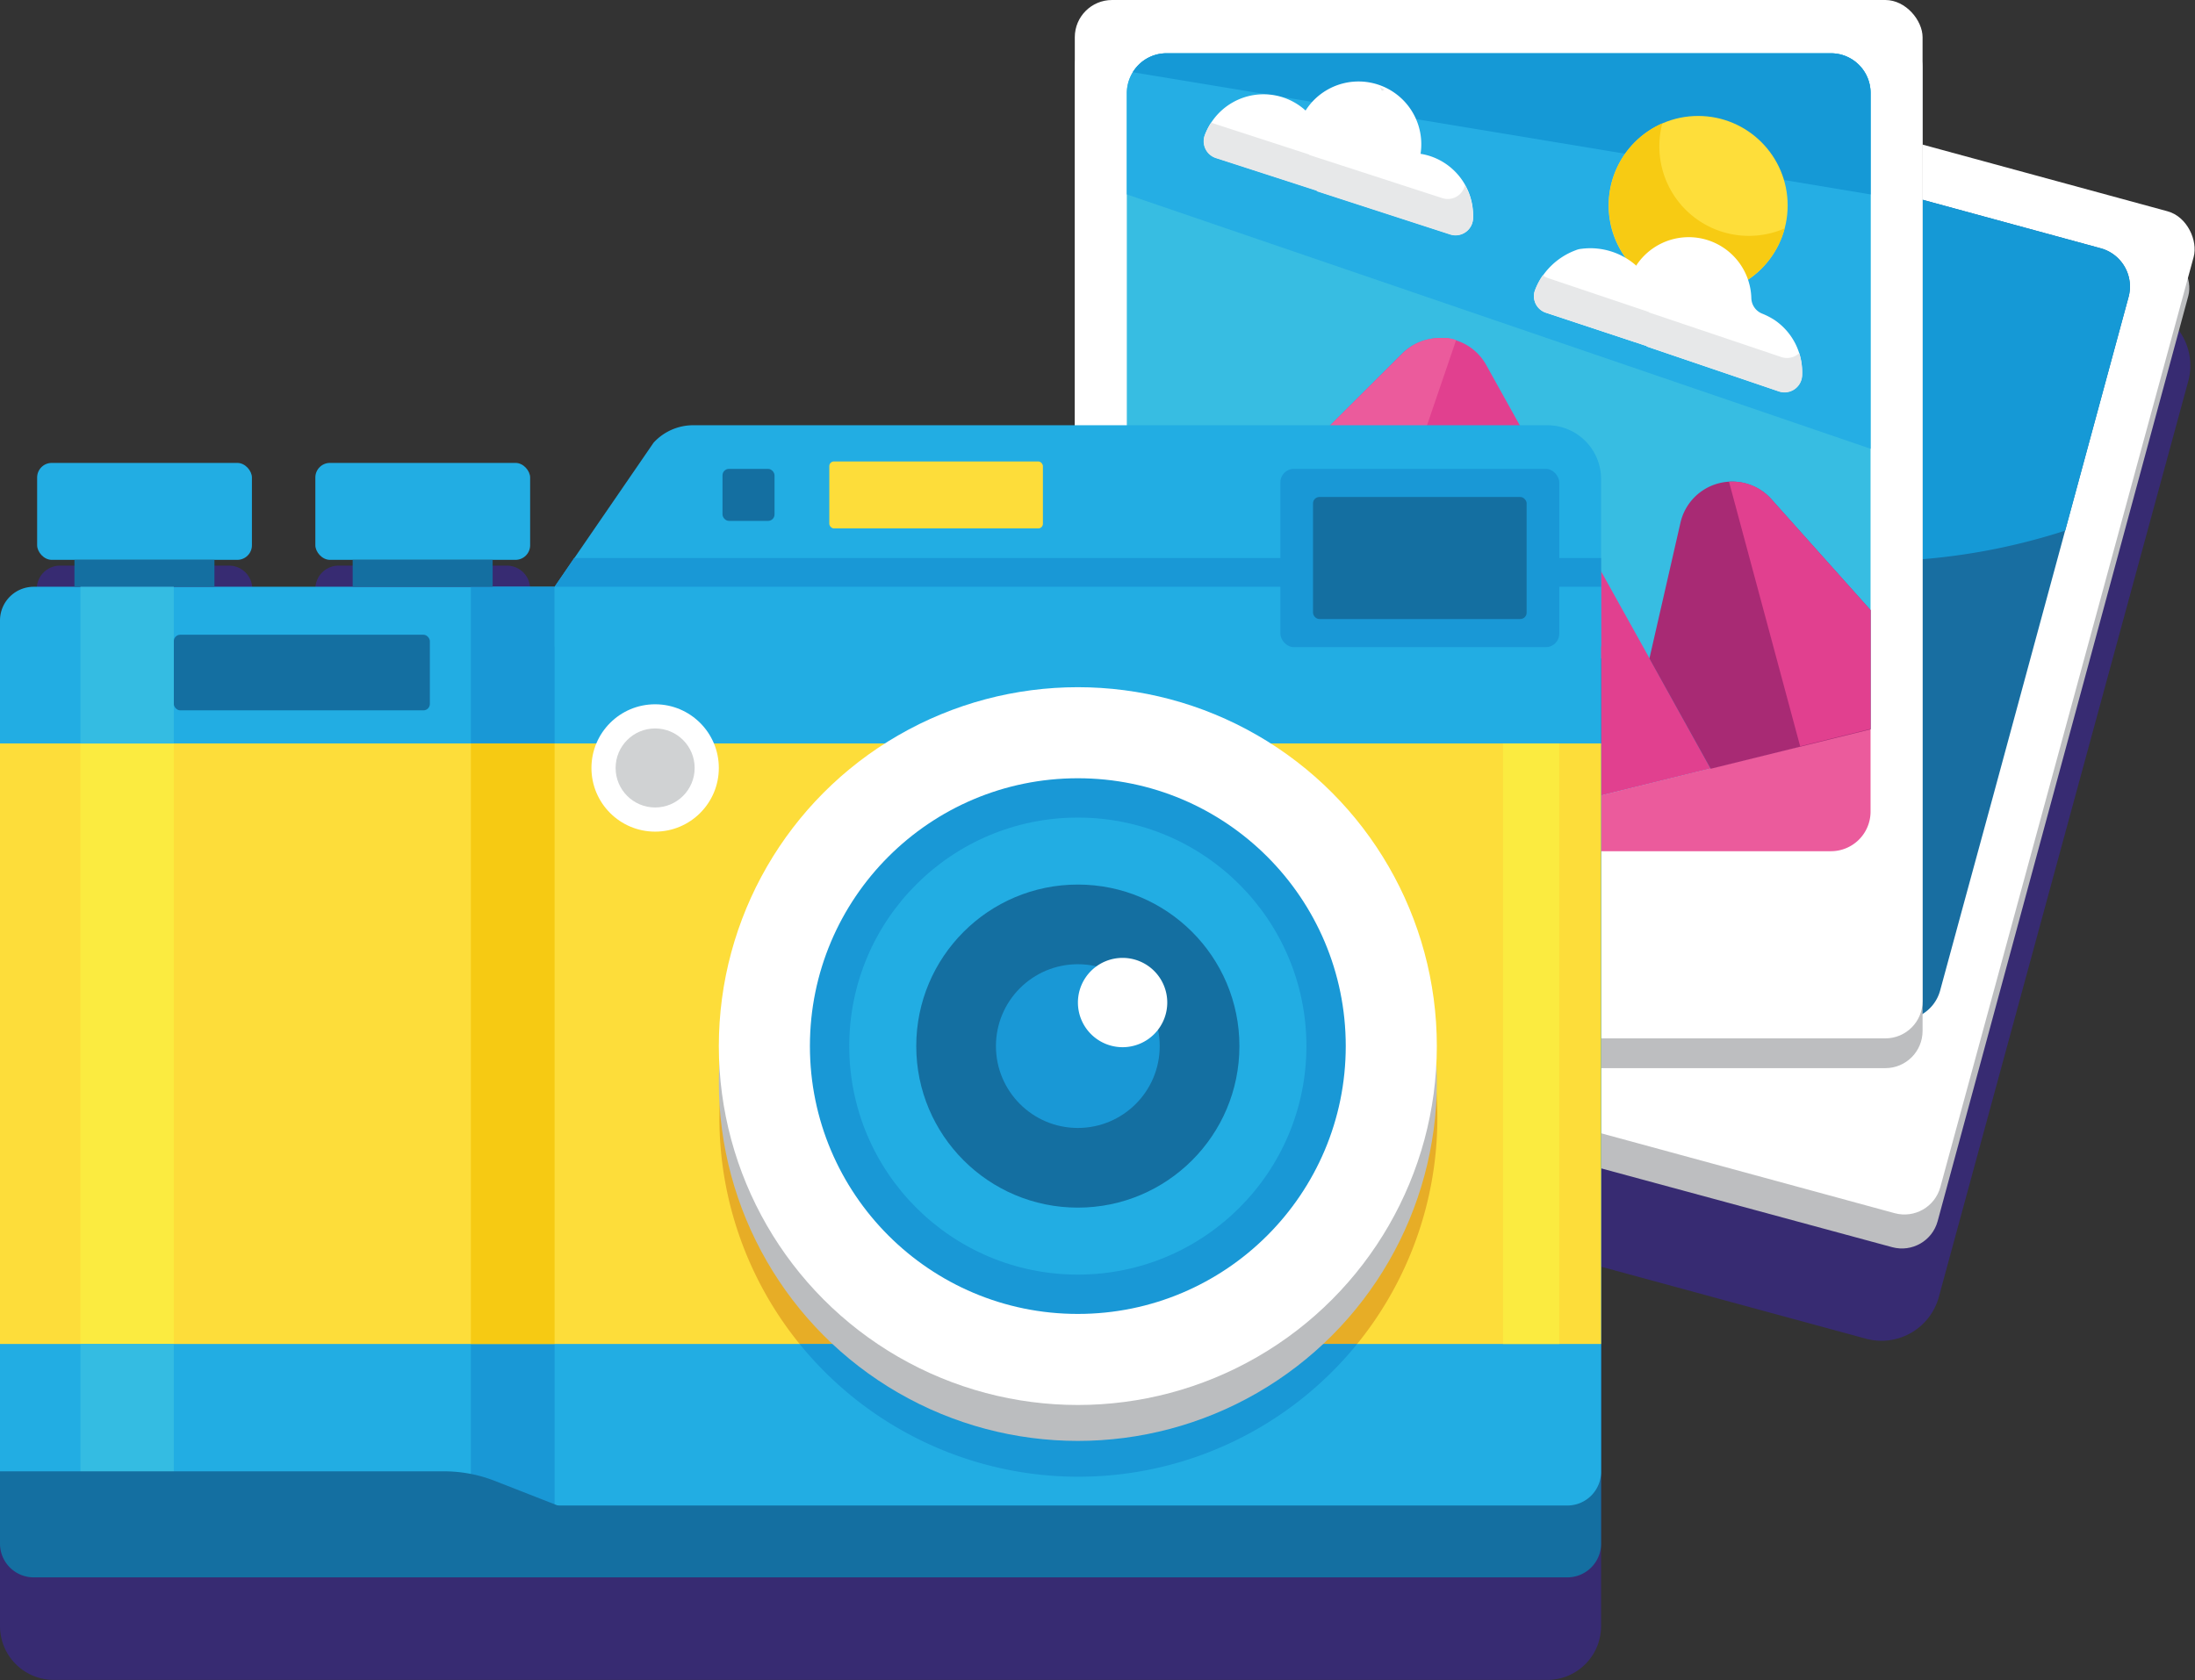 <svg id="Layer_1" data-name="Layer 1" xmlns="http://www.w3.org/2000/svg" viewBox="0 0 238.82 182.84"><rect x="0" y="0" width="238.82" height="182.84" fill="#333333" stroke="none"/><defs><style>.cls-1{fill:#372b72;}.cls-2{fill:#bdbec0;}.cls-3{fill:#fff;}.cls-4{fill:#186ea1;}.cls-5{fill:#1599d6;}.cls-6{fill:none;}.cls-7{fill:#37bde2;}.cls-8{fill:#25aee4;}.cls-9{fill:#eb5b9c;}.cls-10{fill:#e1408f;}.cls-11{fill:#a82a74;}.cls-12{fill:#fede3a;}.cls-13{fill:#f7cb13;}.cls-14{fill:#e7e8e9;}.cls-15{fill:#146fa1;}.cls-16{fill:#22ade3;}.cls-17{fill:#1998d6;}.cls-18{fill:#fddd3a;}.cls-19{fill:#e7ad26;}.cls-20{fill:#f6ca13;}.cls-21{fill:#bbbdbf;}.cls-22{fill:#d0d2d3;}.cls-23{fill:#fbeb40;}.cls-24{fill:#34bce2;}</style></defs><path class="cls-1" d="M238.5,60.5l-24.32-6.62V44.62a6.48,6.48,0,0,0-6.47-6.48h-79.3a6.48,6.48,0,0,0-6.47,6.48v39.8H80.43a5.86,5.86,0,0,0-4.32,1.91L65.35,102H58.61V99.07h1.54a2.53,2.53,0,0,0,2.53-2.53V91.06a2.53,2.53,0,0,0-2.53-2.53H41.84a2.53,2.53,0,0,0-2.53,2.53v5.48a2.53,2.53,0,0,0,2.53,2.53h1.54V102h-15V99.07h1.54a2.53,2.53,0,0,0,2.53-2.53V91.06a2.53,2.53,0,0,0-2.53-2.53H11.57A2.53,2.53,0,0,0,9,91.06v5.48a2.53,2.53,0,0,0,2.53,2.53h1.54V102H10.86A5.86,5.86,0,0,0,5,107.86v96.08a5.86,5.86,0,0,0,5.86,5.86H173.35a5.85,5.85,0,0,0,5.85-5.86V164.83L208,172.66a6.47,6.47,0,0,0,7.95-4.54l.85-3.13h0l26.29-96.55A6.47,6.47,0,0,0,238.5,60.5Z" transform="translate(-5 -26.97)"/><rect class="cls-2" x="138.43" y="40.04" width="92.24" height="113.01" rx="4.05" transform="matrix(-0.96, -0.26, 0.26, -0.96, 332.25, 211.22)"/><rect class="cls-3" x="139.28" y="36.92" width="92.24" height="113.01" rx="4.05" transform="translate(334.74 205.31) rotate(-164.77)"/><path class="cls-4" d="M138,113.51,158.55,38a4.33,4.33,0,0,1,1.22-2,4.26,4.26,0,0,1,4.08-1l69.74,19a4.32,4.32,0,0,1,3,5.3L226.45,96.66h0l-4.61,17h0l-3.4,12.47h0l-2.36,8.68a4.32,4.32,0,0,1-5.3,3l-47.94-13-9.73-2.65h0L141,118.8A4.31,4.31,0,0,1,138,113.51Z" transform="translate(-5 -26.97)"/><path class="cls-5" d="M152.75,59.35,158.55,38a4.33,4.33,0,0,1,1.22-2,4.26,4.26,0,0,1,4.08-1l69.74,19a4.32,4.32,0,0,1,3,5.3L229.7,84.72a68.59,68.59,0,0,1-76.95-25.37Z" transform="translate(-5 -26.97)"/><path class="cls-6" d="M158.55,38,138,113.51a4.31,4.31,0,0,0,3,5.29l69.75,19a4.32,4.32,0,0,0,5.3-3l20.54-75.47a4.32,4.32,0,0,0-3-5.3L163.85,35a4.26,4.26,0,0,0-4.08,1A4.33,4.33,0,0,0,158.55,38Z" transform="translate(-5 -26.97)"/><rect class="cls-2" x="121.94" y="30.2" width="92.24" height="113.01" rx="4.05" transform="translate(331.12 146.45) rotate(-180)"/><rect class="cls-3" x="121.94" y="26.97" width="92.24" height="113.01" rx="4.05" transform="translate(331.12 139.98) rotate(-180)"/><path class="cls-3" d="M127.6,37.08V115.3a4.31,4.31,0,0,0,4.32,4.31H204.2a4.31,4.31,0,0,0,4.32-4.31V37.08a4.31,4.31,0,0,0-4.32-4.31H131.92a4.35,4.35,0,0,0-4.32,4.31Z" transform="translate(-5 -26.97)"/><path class="cls-7" d="M127.6,37.08V115.3a4.31,4.31,0,0,0,4.32,4.31h22.6l36.59-9,9.75-2.4,7.66-1.89V37.08a4.31,4.31,0,0,0-4.32-4.31H131.92a4.35,4.35,0,0,0-4.32,4.31Z" transform="translate(-5 -26.97)"/><path class="cls-8" d="M127.6,37.08V48.13l80.92,27.68V37.08a4.31,4.31,0,0,0-4.32-4.31H131.92a4.35,4.35,0,0,0-4.32,4.31Z" transform="translate(-5 -26.97)"/><path class="cls-5" d="M128.25,34.83l14.63,2.42,1.56.26,3.33.55,11.33,1.88,22.71,3.76,3.83.64,13.46,2.22,9.42,1.57V37.08a4.31,4.31,0,0,0-4.32-4.31H131.92A4.24,4.24,0,0,0,128.25,34.83Z" transform="translate(-5 -26.97)"/><path class="cls-9" d="M154.52,119.61H204.2a4.31,4.31,0,0,0,4.32-4.31v-9l-7.66,1.89-9.75,2.4Z" transform="translate(-5 -26.97)"/><path class="cls-10" d="M127.6,95.29v20a4.31,4.31,0,0,0,4.32,4.31h22.6l36.59-9-6.65-12-17.81-32A5.73,5.73,0,0,0,163.39,64a5,5,0,0,0-.66-.18l-.28-.05c-.12,0-.25,0-.38,0l-.42,0a5.74,5.74,0,0,0-4.08,1.67Z" transform="translate(-5 -26.97)"/><path class="cls-11" d="M208.52,93.37,197.73,81.3a5.75,5.75,0,0,0-9.89,2.55l-3.38,14.79,6.66,12,17.4-4.29Z" transform="translate(-5 -26.97)"/><circle class="cls-12" cx="184.76" cy="22.36" r="9.74"/><path class="cls-13" d="M185.86,40.4a9.87,9.87,0,0,0-.32,2.51,9.74,9.74,0,0,0,13.63,8.92A9.73,9.73,0,1,1,185.86,40.4Z" transform="translate(-5 -26.97)"/><path class="cls-3" d="M148.33,47.77l-.08-.08,0,0-10.94-3.54a1.92,1.92,0,0,1-1.22-2.47A6.7,6.7,0,0,1,137,40a6.8,6.8,0,0,1,10.05-1l.05-.08a6.83,6.83,0,0,1,12.46,4.79,6.72,6.72,0,0,1,2.61,1,6.81,6.81,0,0,1,3.1,6.1,1.9,1.9,0,0,1-2.5,1.65Z" transform="translate(-5 -26.97)"/><path class="cls-14" d="M155.15,36.46l.49.28-.29.12Z" transform="translate(-5 -26.97)"/><path class="cls-14" d="M147.39,43.77l0,0a.27.27,0,0,1,.08.07l14.45,4.69a1.91,1.91,0,0,0,2.47-1.42,6.88,6.88,0,0,1,.87,3.73,1.9,1.9,0,0,1-2.5,1.65l-14.45-4.69-.08-.08,0,0-10.94-3.54a1.92,1.92,0,0,1-1.22-2.47,7.25,7.25,0,0,1,.7-1.39Z" transform="translate(-5 -26.97)"/><path class="cls-3" d="M184.2,64.69l-.08-.07,0,0L173.19,61A1.89,1.89,0,0,1,172,58.59a7.59,7.59,0,0,1,4.45-4.39,2,2,0,0,1,.6-.15,7.54,7.54,0,0,1,6,1.85l0-.07a6.82,6.82,0,0,1,12.5,3.63,1.87,1.87,0,0,0,1.22,1.66,7.92,7.92,0,0,1,1.29.67,6.83,6.83,0,0,1,3,6.06,1.92,1.92,0,0,1-2.53,1.7Z" transform="translate(-5 -26.97)"/><path class="cls-14" d="M172.86,56.92a1.77,1.77,0,0,0,.59.32l10.9,3.67,0,0,.08.07,14.38,4.85a1.94,1.94,0,0,0,1.95-.43,7.17,7.17,0,0,1,.32,2.48,1.92,1.92,0,0,1-2.53,1.7L184.2,64.69l-.08-.07,0,0L173.19,61A1.89,1.89,0,0,1,172,58.59,6.91,6.91,0,0,1,172.86,56.92Z" transform="translate(-5 -26.97)"/><path class="cls-9" d="M127.6,95.29v20a4.31,4.31,0,0,0,4.32,4.31h12.51l19-55.62h0a4.91,4.91,0,0,0-.66-.17l-.28-.05c-.12,0-.25,0-.38,0l-.42,0a5.74,5.74,0,0,0-4.08,1.67Z" transform="translate(-5 -26.97)"/><path class="cls-10" d="M193.12,79.4a5.67,5.67,0,0,1,4.61,1.9l10.79,12.07V106.3l-7.66,1.89Z" transform="translate(-5 -26.97)"/><path class="cls-6" d="M127.6,37.08V115.3a4.31,4.31,0,0,0,4.32,4.31H204.2a4.31,4.31,0,0,0,4.32-4.31V37.08a4.31,4.31,0,0,0-4.32-4.31H131.92a4.35,4.35,0,0,0-4.32,4.31Z" transform="translate(-5 -26.97)"/><path class="cls-15" d="M3.67,71.67H174.2a0,0,0,0,1,0,0V168a3.67,3.67,0,0,1-3.67,3.67H3.67A3.67,3.67,0,0,1,0,168V75.34a3.67,3.67,0,0,1,3.67-3.67Z"/><path class="cls-16" d="M3.67,63.86H174.2a0,0,0,0,1,0,0v96.32a3.67,3.67,0,0,1-3.67,3.67H3.67A3.67,3.67,0,0,1,0,160.18V67.53a3.67,3.67,0,0,1,3.67-3.67Z"/><rect class="cls-17" x="51.23" y="63.86" width="9.11" height="99.99"/><path class="cls-16" d="M80.43,73.25h92.92a5.85,5.85,0,0,1,5.85,5.86V97.33H65.35V90.82L76.11,75.15A5.85,5.85,0,0,1,80.43,73.25Z" transform="translate(-5 -26.97)"/><rect class="cls-16" x="34.31" y="50.38" width="23.37" height="10.55" rx="1.59"/><rect class="cls-16" x="4.04" y="50.38" width="23.37" height="10.55" rx="1.59"/><rect class="cls-15" x="38.37" y="60.93" width="15.23" height="2.93"/><rect class="cls-15" x="8.1" y="60.93" width="15.23" height="2.93"/><rect class="cls-18" y="80.91" width="174.2" height="65.36"/><path class="cls-19" d="M122.28,109.57A39.06,39.06,0,0,0,92,173.24h60.66a39.06,39.06,0,0,0-30.33-63.67Z" transform="translate(-5 -26.97)"/><rect class="cls-20" x="51.23" y="80.91" width="9.11" height="65.36"/><path class="cls-17" d="M92,173.24a39.06,39.06,0,0,0,60.66,0Z" transform="translate(-5 -26.97)"/><circle class="cls-21" cx="117.27" cy="117.76" r="39.06"/><circle class="cls-3" cx="117.27" cy="113.85" r="39.06"/><circle class="cls-17" cx="117.27" cy="113.85" r="29.15"/><circle class="cls-16" cx="117.27" cy="113.85" r="24.87"/><circle class="cls-15" cx="117.27" cy="113.85" r="17.58"/><circle class="cls-17" cx="117.27" cy="113.85" r="8.91"/><path class="cls-3" d="M132,136.07a4.86,4.86,0,1,1-4.86-4.85A4.86,4.86,0,0,1,132,136.07Z" transform="translate(-5 -26.97)"/><rect class="cls-15" x="78.61" y="51.03" width="5.66" height="5.66" rx="0.7"/><circle class="cls-3" cx="71.28" cy="83.58" r="6.93"/><circle class="cls-22" cx="71.28" cy="83.58" r="4.3"/><rect class="cls-15" x="18.91" y="69.08" width="27.86" height="8.23" rx="0.7"/><rect class="cls-23" x="8.75" y="80.91" width="10.16" height="65.36"/><rect class="cls-24" x="8.75" y="63.86" width="10.16" height="17.06"/><rect class="cls-24" x="8.75" y="146.27" width="10.16" height="17.58"/><rect class="cls-23" x="163.53" y="80.91" width="6.12" height="65.36"/><rect class="cls-18" x="90.23" y="50.22" width="23.24" height="7.29" rx="0.51"/><path class="cls-15" d="M67.16,191.4H5v-4.3H53.27a15.14,15.14,0,0,1,5.46,1Z" transform="translate(-5 -26.97)"/><polygon class="cls-17" points="174.2 60.73 62.47 60.73 60.34 63.86 174.2 63.86 174.2 60.73"/><rect class="cls-17" x="139.31" y="51.03" width="30.34" height="19.4" rx="1.46"/><rect class="cls-15" x="142.86" y="54.09" width="23.24" height="13.28" rx="0.69"/></svg>